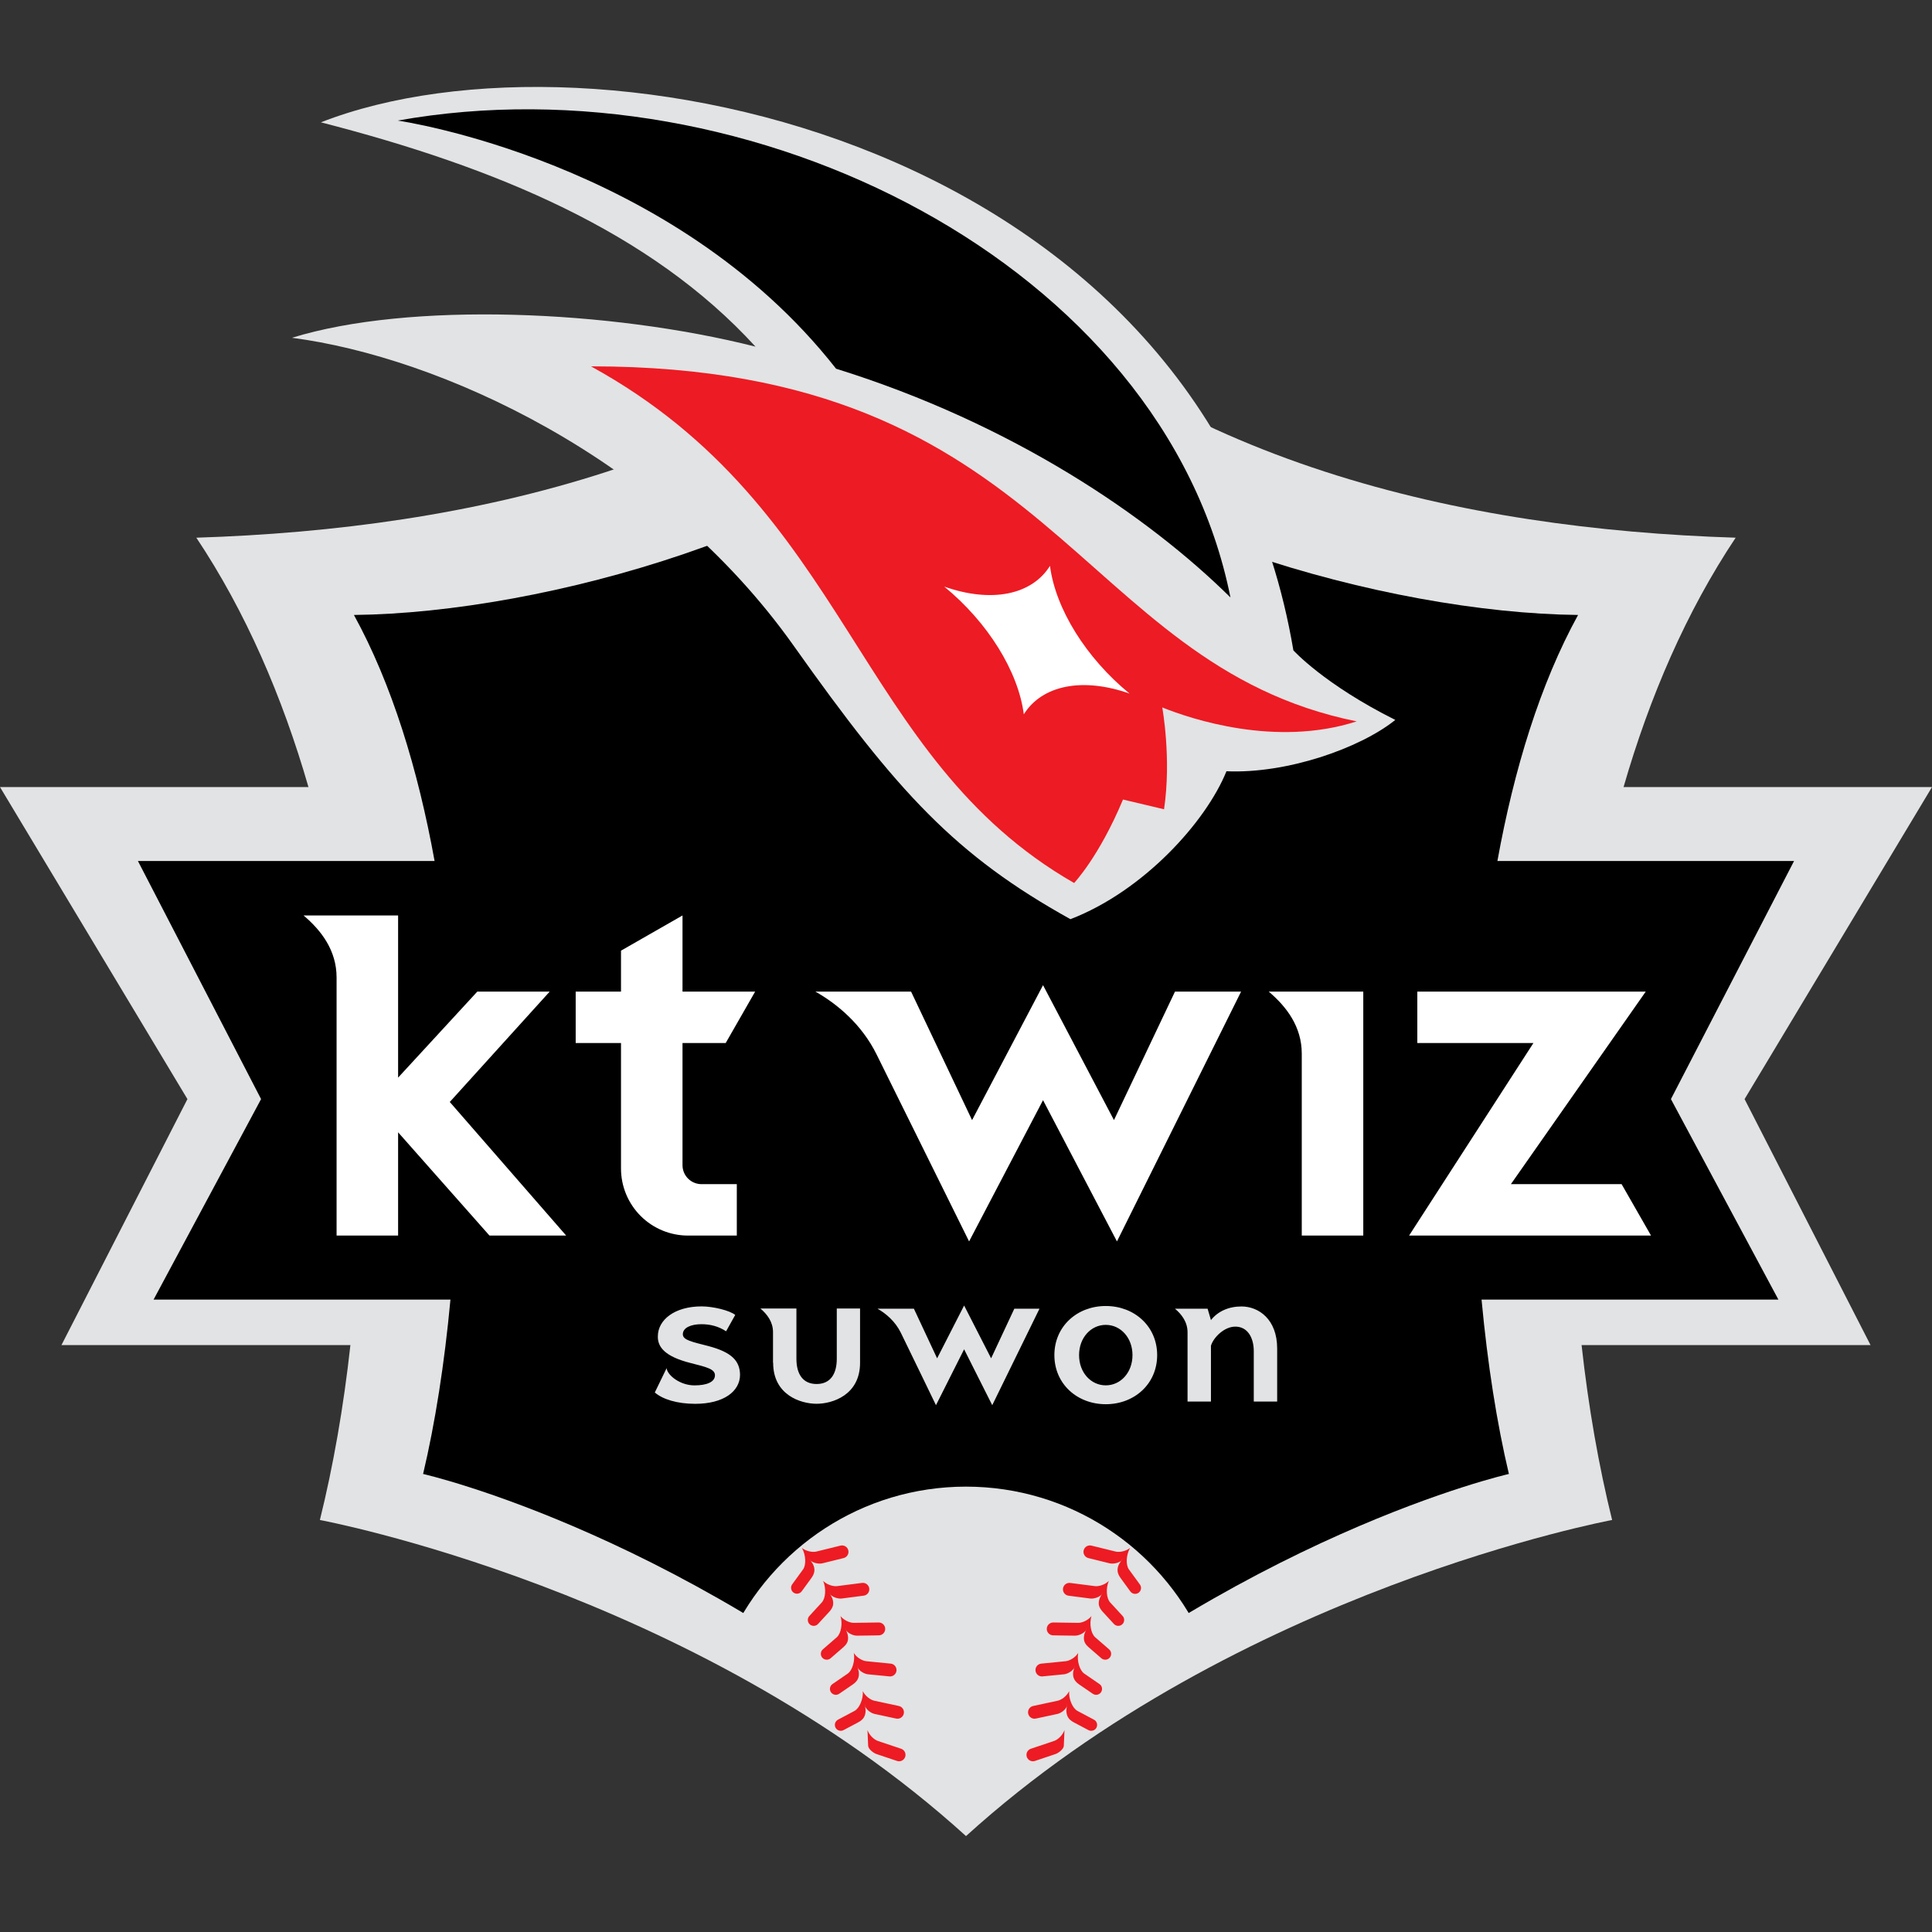 <svg width="200" height="200" viewBox="0 0 200 200" fill="none" xmlns="http://www.w3.org/2000/svg">
<rect x="0" y="0" width="200" height="200" fill="#333333" stroke="none"/>
<g clip-path="url(#clip0_463_17352)">
<path d="M180.598 113.778L200 81.477H168.07C170.767 72.131 174.566 63.324 179.675 55.662C151.329 54.762 121.125 47.954 100.001 26.73C78.875 47.954 48.672 54.762 20.325 55.662C25.434 63.324 29.233 72.131 31.932 81.477H0L19.403 113.778L6.361 139.244H36.274C35.566 145.674 34.493 151.781 33.115 157.349C33.115 157.349 71.862 164.541 100.001 190.071C128.138 164.541 166.886 157.349 166.886 157.349C165.508 151.78 164.434 145.673 163.725 139.244H193.639L180.598 113.778Z" fill="#E2E3E4"/>
<path d="M172.973 113.778L185.721 89.13H155.011C156.731 79.632 159.439 70.796 163.362 63.661C143.536 63.45 113.215 54.786 100 40.421C86.784 54.786 56.465 63.45 36.638 63.661C40.559 70.796 43.267 79.632 44.988 89.13H14.277L27.027 113.778L15.898 134.533H46.63C46.01 141.197 45.038 147.353 43.799 152.584C43.799 152.584 71.608 158.865 100 183.731C128.392 158.865 156.2 152.584 156.2 152.584C154.96 147.353 153.989 141.197 153.37 134.533H184.1L172.973 113.778Z" fill="black"/>
<path d="M99.999 153.895C89.224 153.901 79.937 160.249 75.656 169.404L99.999 185.724L124.342 169.404C120.06 160.249 110.773 153.901 99.999 153.895Z" fill="#E2E3E4"/>
<path d="M58.609 127.905L46.561 114.076L56.906 102.648H49.413L41.212 111.555V94.768H31.422C33.272 96.329 34.843 98.4 34.843 101.19V127.905H41.212V117.215L50.67 127.905H58.609ZM141.126 102.648V127.905H134.758V109.072C134.758 106.283 133.186 104.213 131.334 102.648H141.126ZM167.867 122.581L170.914 127.905H145.869L158.741 107.971H146.721V102.648H170.368L156.409 122.581H167.867ZM70.653 120.619V107.971H75.125L78.174 102.648H70.653V94.768L64.286 98.412V102.649H59.595V107.972H64.286V120.967C64.286 121.878 64.466 122.781 64.814 123.622C65.163 124.464 65.674 125.229 66.318 125.874C66.962 126.518 67.727 127.029 68.569 127.378C69.411 127.727 70.313 127.906 71.224 127.906H76.274V122.583H72.615C72.095 122.582 71.596 122.375 71.228 122.007C70.859 121.639 70.653 121.14 70.653 120.619ZM121.635 102.648L115.317 115.952L107.975 101.985L100.628 115.954L94.313 102.648H84.404C86.654 103.913 89.212 106.042 90.75 109.166C92.288 112.289 100.32 128.511 100.32 128.511L107.974 113.89L115.627 128.511L128.478 102.648H121.635Z" fill="white"/>
<path d="M144.441 74.527C137.058 70.837 133.89 67.323 133.89 67.323C124.984 14.493 61.552 1.578 33.219 12.664C51.233 17.292 67.3 23.943 78.209 35.885C63.116 32.067 42.371 31.212 30.223 34.967C45.422 36.947 68.285 47.259 82.175 66.865C92.942 82.063 98.921 88.547 110.811 95.153C118.373 92.244 124.847 85.072 126.963 79.84C133.154 80.113 140.743 77.494 144.441 74.527Z" fill="#E2E3E4"/>
<path d="M140.445 74.677C111.143 68.75 109.28 37.923 61.176 37.923C88.118 52.722 88.414 78.34 111.191 91.408C111.191 91.408 113.773 88.7 116.252 82.768L120.501 83.775C121.285 78.518 120.317 73.234 120.317 73.234C123.259 74.417 132.044 77.385 140.445 74.677Z" fill="#ED1B23"/>
<path d="M86.549 38.168C104.85 43.869 118.901 53.473 127.377 61.85C120.486 27.397 77.641 5.952 41.172 12.482C41.172 12.482 69.583 16.53 86.549 38.168Z" fill="black"/>
<path d="M105.984 73.945C105.408 69.487 102.249 64.414 97.75 60.725C102.6 62.432 106.798 61.61 108.693 58.577C109.269 63.036 112.429 68.109 116.928 71.798C112.079 70.09 107.88 70.915 105.984 73.945Z" fill="white"/>
<path d="M128.519 135.244C127.168 135.244 126.065 135.761 125.357 136.655L125.01 135.476H121.632C122.337 136.07 122.934 136.858 122.934 137.922V145.088H125.357V139.31C125.634 138.414 126.756 137.331 127.88 137.331C129.162 137.331 129.79 138.491 129.79 139.874V145.088H132.212V139.598C132.212 136.553 130.278 135.244 128.519 135.244ZM86.623 140.66C86.623 142.25 85.95 143.272 84.534 143.272C83.119 143.272 82.445 142.25 82.445 140.66V135.457H78.719C79.422 136.055 80.022 136.842 80.022 137.905V141.076H80.036C80.036 144.417 82.895 145.318 84.534 145.318C86.172 145.318 89.033 144.418 89.033 141.076V135.457H86.623V140.66ZM105.003 135.476L102.6 140.612L99.805 135.147L97.01 140.614L94.606 135.476H90.835C91.692 135.958 92.664 136.767 93.25 137.957C93.835 139.144 96.892 145.465 96.892 145.465L99.804 139.678L102.717 145.465L107.607 135.476H105.003ZM114.469 135.197C111.503 135.197 109.149 137.303 109.149 140.281C109.149 143.257 111.503 145.364 114.469 145.364C117.437 145.364 119.789 143.257 119.789 140.281C119.789 137.303 117.437 135.197 114.469 135.197ZM114.469 143.411C112.943 143.411 111.705 142.099 111.705 140.281C111.705 138.467 112.943 137.15 114.469 137.15C115.996 137.15 117.234 138.466 117.234 140.281C117.234 142.098 115.996 143.411 114.469 143.411ZM71.89 143.414C70.397 143.414 69.09 142.369 69.007 141.633L67.785 144.149C68.599 144.855 70.1 145.323 71.97 145.323C74.88 145.323 76.608 144.054 76.608 142.306C76.581 140.875 75.743 139.983 73.348 139.348C71.661 138.909 70.687 138.738 70.687 138.123C70.687 137.44 71.531 137.081 72.612 137.081C73.522 137.081 74.384 137.297 75.164 137.815L76.11 136.123C75.537 135.649 73.789 135.237 72.638 135.237C69.825 135.237 68.1 136.636 68.1 138.343C68.074 139.475 68.884 140.438 71.469 141.095C73.103 141.512 74.012 141.71 74.012 142.365C74.013 143.079 73.137 143.414 71.89 143.414Z" fill="#E2E3E4"/>
<path d="M113.366 169.483C112.933 169.095 112.751 168.093 112.986 167.302L112.989 167.295L112.987 167.296L112.986 167.298C112.635 167.739 112.013 168.008 111.594 167.997C111.25 167.988 109.038 167.959 109.038 167.959C108.861 167.956 108.691 168.023 108.564 168.146C108.437 168.269 108.365 168.437 108.362 168.614C108.359 168.791 108.426 168.961 108.549 169.088C108.672 169.215 108.84 169.287 109.017 169.29C109.017 169.29 110.975 169.327 111.285 169.323C111.652 169.323 112.136 169.114 112.377 168.819L112.513 168.479C112.421 168.715 112.334 168.954 112.247 169.192C112.117 169.813 112.267 170.158 112.744 170.563C113.248 171.003 114.014 171.665 114.014 171.665C114.136 171.77 114.297 171.823 114.459 171.811C114.621 171.799 114.771 171.724 114.877 171.601C114.983 171.478 115.036 171.318 115.024 171.156C115.012 170.995 114.936 170.844 114.813 170.738C114.813 170.738 113.602 169.693 113.366 169.483ZM114.914 165.872C114.529 165.438 114.461 164.421 114.783 163.662L114.788 163.654L114.784 163.656L114.783 163.657C114.385 164.057 113.736 164.251 113.322 164.192C112.983 164.147 110.786 163.866 110.786 163.866C110.699 163.855 110.611 163.861 110.527 163.884C110.442 163.907 110.363 163.946 110.294 164C110.225 164.053 110.167 164.12 110.123 164.196C110.08 164.271 110.052 164.355 110.041 164.442C110.03 164.529 110.036 164.617 110.058 164.701C110.081 164.785 110.121 164.864 110.174 164.933C110.228 165.003 110.294 165.061 110.37 165.104C110.446 165.148 110.529 165.176 110.616 165.187C110.616 165.187 112.557 165.443 112.865 165.478C113.229 165.518 113.735 165.364 114.006 165.1L114.18 164.776C114.065 164.996 113.955 165.218 113.845 165.438C113.631 166.023 113.749 166.415 114.174 166.874L115.312 168.112C115.422 168.231 115.576 168.302 115.737 168.308C115.899 168.315 116.057 168.257 116.176 168.147C116.296 168.037 116.366 167.885 116.373 167.723C116.38 167.561 116.322 167.403 116.212 167.284C116.212 167.285 115.125 166.108 114.914 165.872ZM110.194 179.099C110.01 179.631 109.512 180.092 109.115 180.224C108.789 180.329 106.691 181.038 106.691 181.038C106.53 181.098 106.398 181.22 106.324 181.376C106.25 181.532 106.239 181.71 106.294 181.874C106.349 182.037 106.466 182.173 106.619 182.253C106.773 182.332 106.951 182.349 107.116 182.3C107.116 182.3 108.975 181.681 109.266 181.578C109.612 181.454 110.089 181.073 110.126 180.738L110.195 179.105V179.098L110.194 179.099ZM117.989 164.008C117.989 164.008 117.043 162.718 116.86 162.46C116.526 161.984 116.574 160.968 116.98 160.249L116.985 160.24L116.983 160.242L116.982 160.244C116.541 160.596 115.874 160.716 115.467 160.612C115.135 160.527 112.985 160.001 112.985 160.001C112.814 159.959 112.633 159.986 112.482 160.077C112.331 160.169 112.223 160.316 112.18 160.487C112.138 160.658 112.166 160.839 112.257 160.99C112.348 161.141 112.496 161.249 112.667 161.292C112.667 161.292 114.567 161.767 114.868 161.835C115.227 161.916 115.746 161.819 116.045 161.588L116.254 161.289C116.117 161.493 115.984 161.696 115.852 161.9C115.585 162.428 115.643 162.866 116.012 163.371L117.002 164.729C117.048 164.797 117.108 164.855 117.177 164.899C117.246 164.944 117.323 164.974 117.404 164.988C117.484 165.002 117.567 165 117.647 164.981C117.727 164.963 117.803 164.928 117.869 164.88C117.935 164.831 117.991 164.77 118.033 164.7C118.075 164.629 118.103 164.551 118.114 164.47C118.125 164.388 118.12 164.306 118.099 164.226C118.077 164.147 118.04 164.073 117.989 164.008ZM113.232 178.012C113.232 178.012 111.813 177.265 111.538 177.113C111.029 176.833 110.626 175.897 110.678 175.073L110.679 175.064L110.678 175.065V175.066L110.677 175.069C110.434 175.577 109.886 175.978 109.477 176.062C109.142 176.13 106.979 176.597 106.979 176.597C106.89 176.612 106.805 176.645 106.729 176.693C106.653 176.742 106.588 176.805 106.538 176.88C106.487 176.954 106.452 177.038 106.435 177.126C106.417 177.215 106.418 177.306 106.437 177.394C106.456 177.482 106.492 177.565 106.544 177.639C106.596 177.712 106.663 177.774 106.739 177.822C106.816 177.869 106.901 177.9 106.99 177.913C107.079 177.927 107.17 177.922 107.257 177.899V177.9C107.257 177.9 109.173 177.495 109.474 177.424C109.832 177.341 110.257 177.027 110.423 176.687L110.481 176.321C110.445 176.567 110.416 176.814 110.385 177.06C110.406 177.672 110.621 178.012 111.173 178.305L112.659 179.092C112.73 179.132 112.809 179.158 112.89 179.168C112.971 179.178 113.054 179.171 113.133 179.148C113.211 179.126 113.285 179.087 113.348 179.036C113.412 178.984 113.464 178.92 113.503 178.848C113.541 178.775 113.565 178.696 113.572 178.614C113.579 178.533 113.57 178.451 113.544 178.373C113.519 178.295 113.478 178.223 113.425 178.161C113.371 178.099 113.305 178.048 113.232 178.012ZM112.236 173.247C111.761 172.91 111.47 171.935 111.613 171.122L111.615 171.112L111.613 171.115L111.612 171.117C111.312 171.597 110.723 171.931 110.307 171.969C109.965 171.999 107.763 172.221 107.763 172.221C107.593 172.245 107.439 172.334 107.333 172.469C107.228 172.604 107.178 172.774 107.195 172.945C107.212 173.115 107.294 173.273 107.424 173.384C107.554 173.496 107.723 173.553 107.894 173.543C107.894 173.543 109.843 173.358 110.15 173.323C110.515 173.28 110.973 173.017 111.178 172.699L111.275 172.344C111.212 172.587 111.154 172.832 111.094 173.075C111.027 173.656 111.223 174.039 111.739 174.39L113.127 175.34C113.261 175.431 113.425 175.466 113.585 175.436C113.664 175.421 113.739 175.391 113.806 175.347C113.873 175.303 113.931 175.247 113.977 175.18C114.022 175.114 114.054 175.04 114.07 174.961C114.087 174.883 114.088 174.802 114.073 174.723C114.058 174.644 114.028 174.569 113.984 174.501C113.94 174.434 113.884 174.376 113.818 174.331C113.818 174.331 112.493 173.429 112.236 173.247ZM86.631 169.483C87.064 169.095 87.246 168.093 87.011 167.302L87.008 167.295L87.01 167.296L87.011 167.298C87.363 167.739 87.985 168.008 88.403 167.997C88.747 167.988 90.959 167.959 90.959 167.959C91.136 167.956 91.306 168.023 91.433 168.146C91.56 168.269 91.633 168.437 91.636 168.614C91.638 168.791 91.571 168.961 91.448 169.088C91.325 169.215 91.157 169.287 90.98 169.29C90.98 169.29 89.022 169.327 88.713 169.323C88.345 169.323 87.862 169.114 87.62 168.819L87.485 168.479C87.575 168.715 87.663 168.954 87.749 169.192C87.881 169.813 87.73 170.158 87.254 170.563C86.749 171.003 85.984 171.665 85.984 171.665H85.983C85.86 171.77 85.7 171.823 85.538 171.811C85.377 171.799 85.226 171.724 85.12 171.601C85.014 171.478 84.962 171.318 84.974 171.156C84.986 170.995 85.061 170.844 85.184 170.738C85.184 170.738 86.396 169.693 86.631 169.483ZM85.083 165.872C85.469 165.438 85.537 164.421 85.214 163.662L85.21 163.654L85.213 163.656V163.657C85.613 164.057 86.261 164.251 86.677 164.192C87.016 164.147 89.212 163.866 89.212 163.866C89.3 163.851 89.391 163.854 89.479 163.875C89.566 163.895 89.649 163.933 89.721 163.987C89.793 164.04 89.854 164.108 89.9 164.185C89.945 164.263 89.975 164.349 89.986 164.438C89.998 164.527 89.991 164.618 89.966 164.704C89.942 164.791 89.9 164.872 89.844 164.942C89.787 165.012 89.717 165.069 89.638 165.111C89.558 165.154 89.471 165.179 89.381 165.187C89.381 165.187 87.441 165.443 87.131 165.478C86.768 165.518 86.262 165.364 85.992 165.1L85.817 164.776C85.932 164.996 86.042 165.218 86.153 165.438C86.366 166.023 86.247 166.415 85.823 166.874L84.685 168.112C84.631 168.171 84.566 168.219 84.493 168.252C84.42 168.286 84.341 168.305 84.261 168.309C84.181 168.312 84.1 168.299 84.025 168.272C83.95 168.244 83.88 168.202 83.821 168.148C83.762 168.093 83.715 168.028 83.681 167.955C83.647 167.882 83.628 167.803 83.625 167.723C83.621 167.643 83.634 167.563 83.661 167.487C83.689 167.412 83.731 167.343 83.786 167.284C83.786 167.285 84.874 166.108 85.083 165.872ZM89.803 179.099C89.987 179.631 90.486 180.092 90.882 180.224C91.208 180.329 93.306 181.038 93.306 181.038C93.468 181.098 93.6 181.22 93.674 181.376C93.748 181.532 93.758 181.71 93.703 181.874C93.648 182.037 93.531 182.173 93.378 182.253C93.225 182.332 93.047 182.349 92.881 182.3C92.881 182.3 91.022 181.681 90.731 181.578C90.386 181.454 89.909 181.073 89.871 180.738L89.802 179.105V179.098L89.803 179.099ZM82.008 164.008C82.008 164.008 82.954 162.718 83.136 162.46C83.471 161.984 83.423 160.968 83.017 160.249L83.013 160.24L83.014 160.242L83.016 160.244C83.456 160.596 84.123 160.716 84.53 160.612C85.357 160.407 86.184 160.203 87.011 160.001C87.096 159.98 87.184 159.976 87.27 159.989C87.357 160.002 87.44 160.032 87.514 160.077C87.589 160.122 87.654 160.181 87.706 160.252C87.758 160.322 87.795 160.402 87.816 160.487C87.837 160.571 87.841 160.659 87.828 160.746C87.815 160.832 87.785 160.915 87.74 160.99C87.695 161.064 87.636 161.13 87.566 161.181C87.495 161.233 87.415 161.271 87.331 161.292C87.331 161.292 85.43 161.767 85.128 161.835C84.769 161.916 84.251 161.819 83.952 161.588L83.744 161.289C83.88 161.493 84.011 161.696 84.146 161.9C84.411 162.428 84.353 162.866 83.985 163.371L82.994 164.729C82.947 164.793 82.887 164.848 82.819 164.89C82.75 164.932 82.674 164.959 82.595 164.972C82.516 164.984 82.435 164.981 82.357 164.962C82.279 164.943 82.206 164.909 82.141 164.861C82.076 164.814 82.021 164.755 81.98 164.686C81.938 164.618 81.91 164.542 81.898 164.462C81.886 164.383 81.889 164.302 81.908 164.224C81.927 164.147 81.961 164.073 82.008 164.008ZM86.766 178.012C86.766 178.012 88.184 177.265 88.46 177.113C88.969 176.833 89.371 175.897 89.32 175.073L89.319 175.064L89.32 175.065V175.066L89.322 175.069C89.563 175.577 90.111 175.978 90.521 176.062C90.856 176.13 93.019 176.597 93.019 176.597C93.108 176.612 93.192 176.645 93.268 176.693C93.344 176.742 93.409 176.805 93.46 176.88C93.51 176.954 93.545 177.038 93.563 177.126C93.58 177.215 93.579 177.306 93.56 177.394C93.541 177.482 93.505 177.565 93.453 177.639C93.401 177.712 93.335 177.774 93.258 177.822C93.181 177.869 93.096 177.9 93.007 177.913C92.918 177.927 92.827 177.922 92.74 177.899V177.9C92.74 177.9 90.824 177.495 90.523 177.424C90.165 177.341 89.74 177.027 89.575 176.687L89.517 176.321C89.551 176.567 89.582 176.814 89.611 177.06C89.592 177.672 89.378 178.012 88.824 178.305C88.234 178.619 87.338 179.092 87.338 179.092C87.267 179.132 87.189 179.158 87.107 179.168C87.026 179.178 86.944 179.171 86.865 179.148C86.786 179.126 86.713 179.087 86.649 179.036C86.586 178.984 86.533 178.92 86.495 178.848C86.456 178.775 86.433 178.696 86.426 178.614C86.418 178.533 86.428 178.451 86.453 178.373C86.478 178.295 86.519 178.223 86.573 178.161C86.626 178.099 86.692 178.048 86.766 178.012ZM87.762 173.247C88.236 172.91 88.529 171.935 88.386 171.122L88.383 171.112L88.386 171.115L88.387 171.117C88.685 171.597 89.274 171.931 89.692 171.969C90.033 171.999 92.236 172.221 92.236 172.221C92.406 172.245 92.559 172.334 92.665 172.469C92.771 172.604 92.821 172.774 92.804 172.945C92.787 173.115 92.705 173.273 92.574 173.384C92.444 173.496 92.276 173.553 92.105 173.543C92.105 173.543 90.154 173.358 89.848 173.323C89.484 173.28 89.025 173.017 88.821 172.699L88.723 172.344C88.785 172.587 88.844 172.832 88.903 173.075C88.971 173.656 88.774 174.039 88.259 174.39L86.87 175.34C86.804 175.385 86.73 175.417 86.651 175.433C86.573 175.45 86.492 175.45 86.413 175.436C86.334 175.421 86.259 175.39 86.192 175.347C86.124 175.303 86.067 175.246 86.021 175.18C85.976 175.114 85.944 175.039 85.928 174.961C85.911 174.882 85.91 174.801 85.925 174.722C85.94 174.643 85.97 174.568 86.014 174.501C86.058 174.434 86.115 174.376 86.181 174.331C86.181 174.331 87.505 173.429 87.762 173.247Z" fill="#ED1B23"/>
</g>
<defs>
<clipPath id="clip0_463_17352">
<rect width="200" height="181.071" fill="white" transform="translate(0 9)"/>
</clipPath>
</defs>
</svg>
